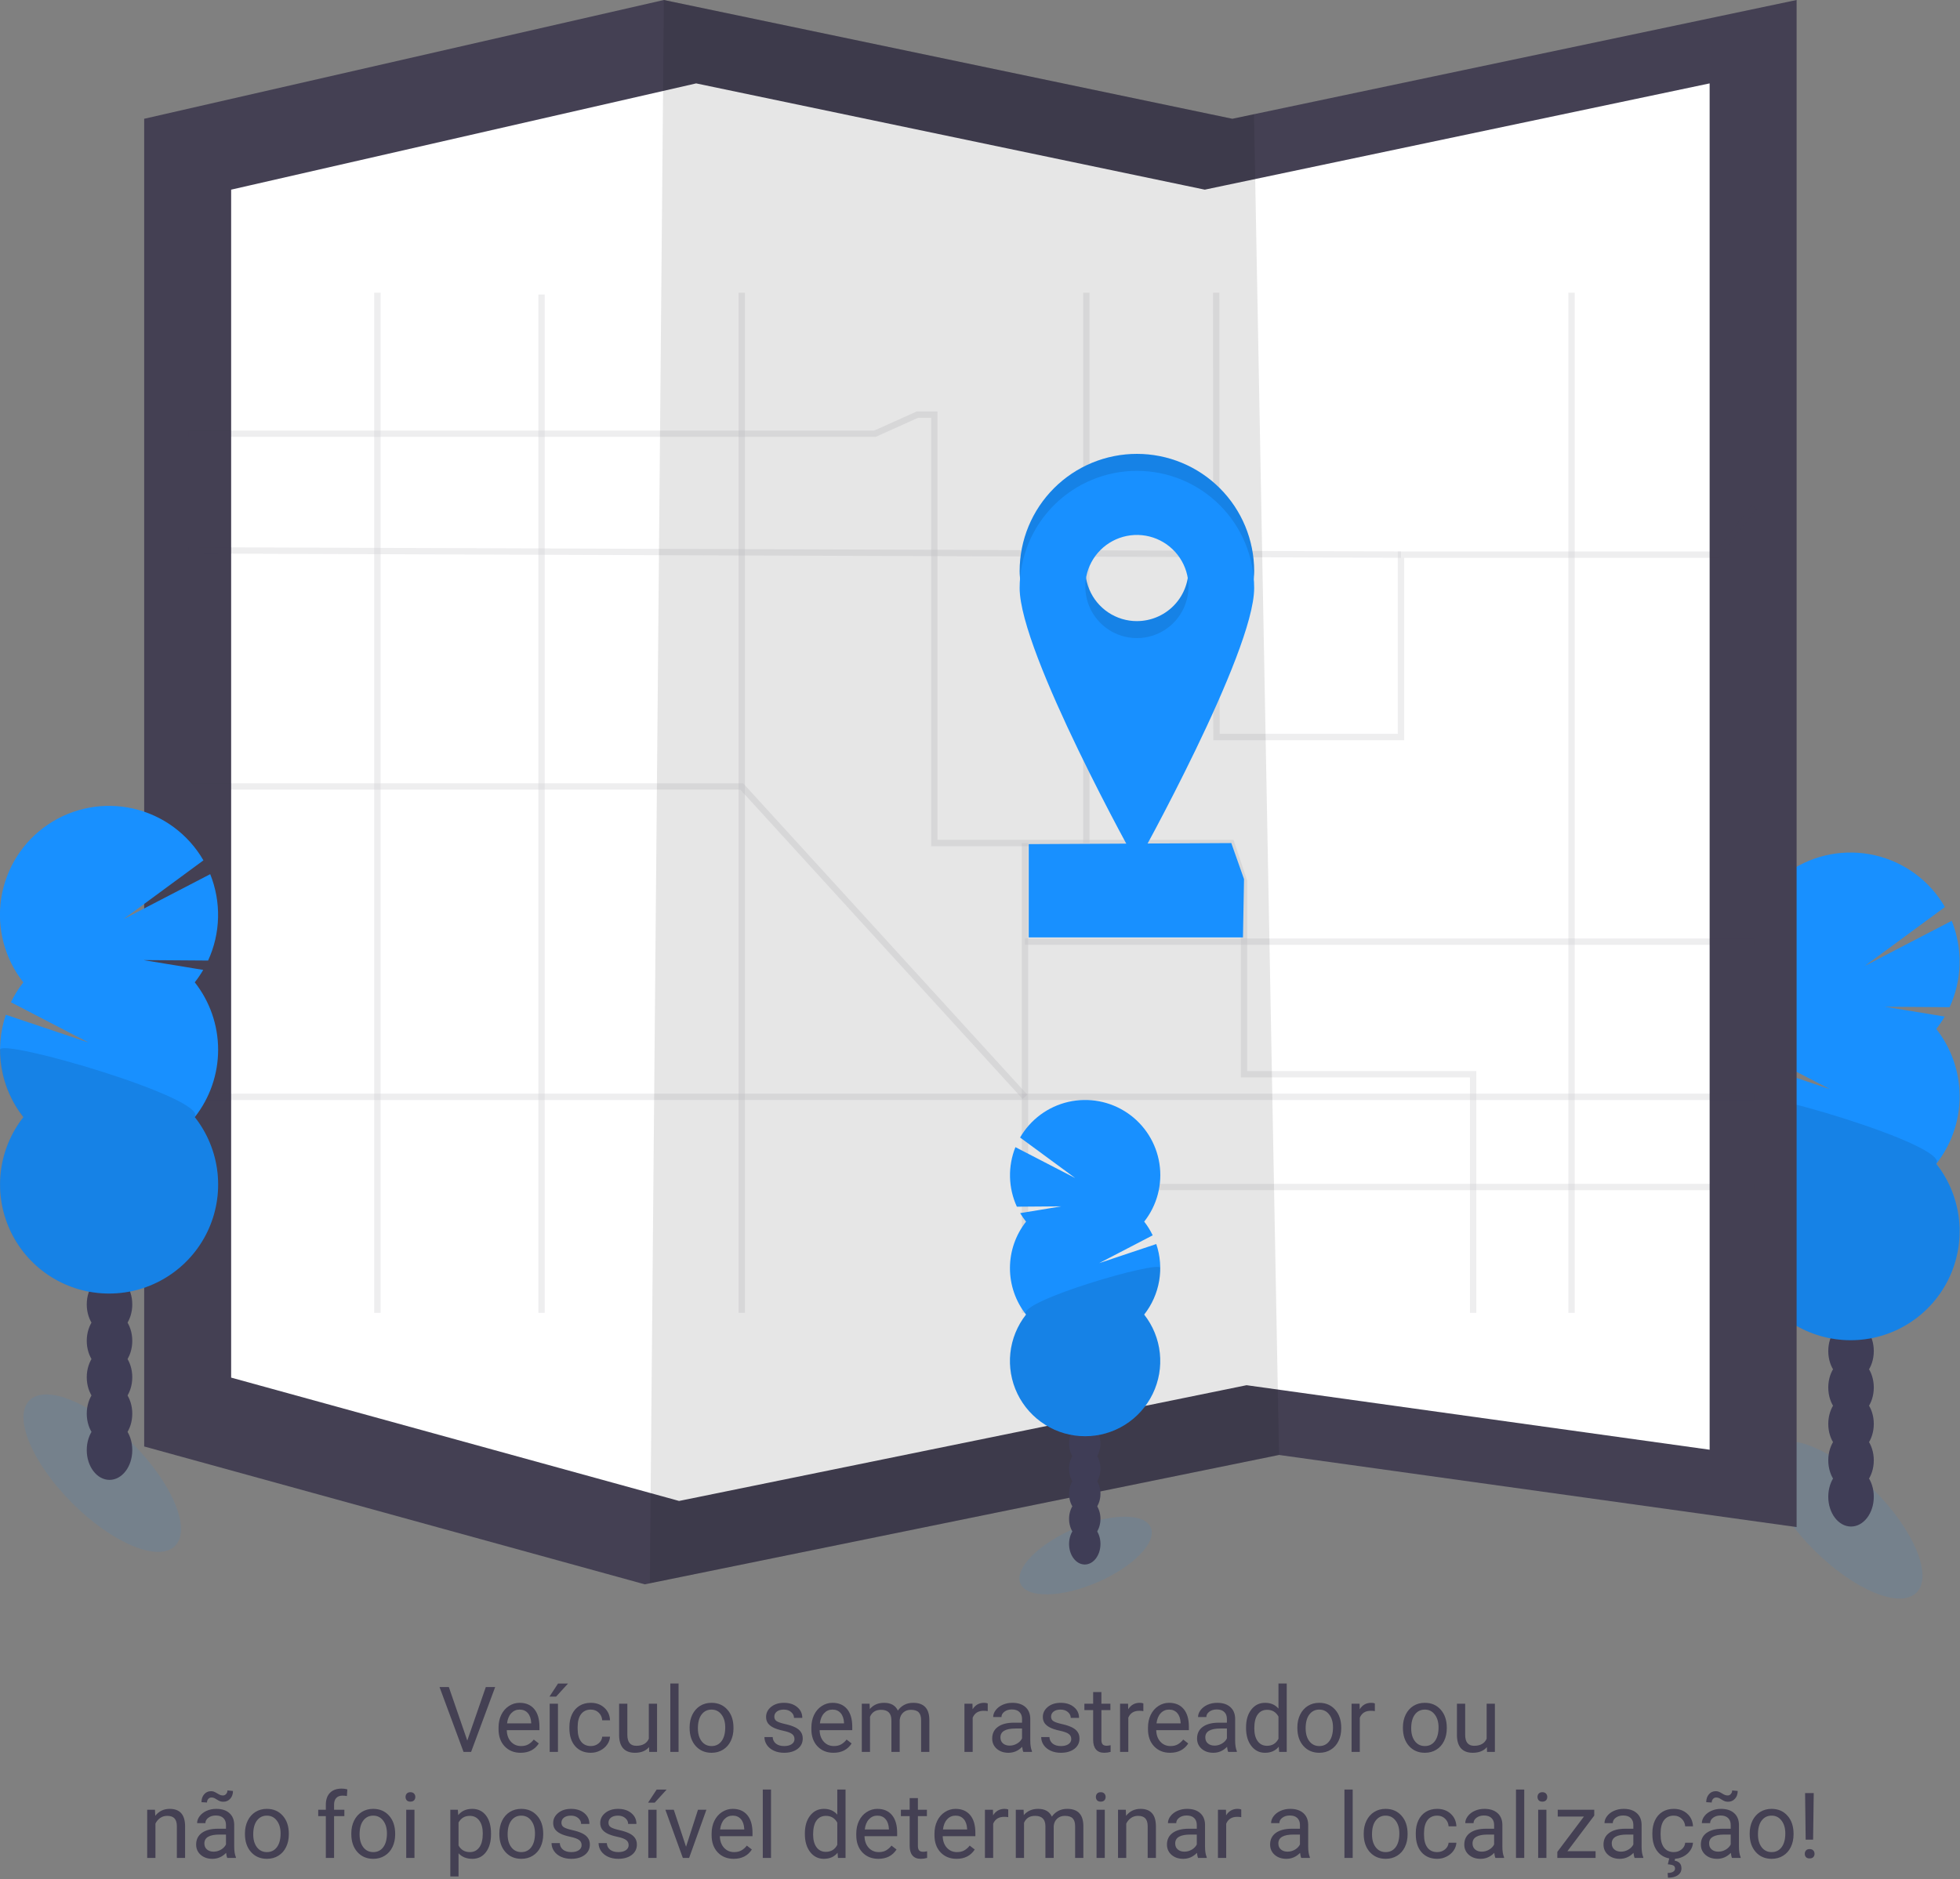 <svg width="924" height="886" viewBox="0 0 924 886" fill="none" xmlns="http://www.w3.org/2000/svg">
<rect x="0" y="0" width="924" height="886" fill="#808080" stroke="none"/>
<g clip-path="url(#clip0)">
<path opacity="0.1" d="M903.511 750.898C911.318 743.091 902.282 721.399 883.33 702.447C864.378 683.495 842.686 674.459 834.879 682.266C827.073 690.073 836.108 711.765 855.06 730.717C874.012 749.669 895.704 758.704 903.511 750.898Z" fill="#1890FF"/>
<path d="M872.63 719.75C878.556 719.75 883.36 713.459 883.36 705.7C883.36 697.94 878.556 691.65 872.63 691.65C866.704 691.65 861.9 697.94 861.9 705.7C861.9 713.459 866.704 719.75 872.63 719.75Z" fill="#3F3D56"/>
<path d="M872.63 702.58C878.556 702.58 883.36 696.29 883.36 688.53C883.36 680.77 878.556 674.48 872.63 674.48C866.704 674.48 861.9 680.77 861.9 688.53C861.9 696.29 866.704 702.58 872.63 702.58Z" fill="#3F3D56"/>
<path d="M872.63 685.41C878.556 685.41 883.36 679.12 883.36 671.36C883.36 663.6 878.556 657.31 872.63 657.31C866.704 657.31 861.9 663.6 861.9 671.36C861.9 679.12 866.704 685.41 872.63 685.41Z" fill="#3F3D56"/>
<path d="M872.63 668.24C878.556 668.24 883.36 661.95 883.36 654.19C883.36 646.431 878.556 640.14 872.63 640.14C866.704 640.14 861.9 646.431 861.9 654.19C861.9 661.95 866.704 668.24 872.63 668.24Z" fill="#3F3D56"/>
<path d="M872.63 651.07C878.556 651.07 883.36 644.78 883.36 637.02C883.36 629.26 878.556 622.97 872.63 622.97C866.704 622.97 861.9 629.26 861.9 637.02C861.9 644.78 866.704 651.07 872.63 651.07Z" fill="#3F3D56"/>
<path d="M872.63 633.9C878.556 633.9 883.36 627.61 883.36 619.85C883.36 612.09 878.556 605.8 872.63 605.8C866.704 605.8 861.9 612.09 861.9 619.85C861.9 627.61 866.704 633.9 872.63 633.9Z" fill="#3F3D56"/>
<path d="M872.63 616.73C878.556 616.73 883.36 610.439 883.36 602.68C883.36 594.92 878.556 588.63 872.63 588.63C866.704 588.63 861.9 594.92 861.9 602.68C861.9 610.439 866.704 616.73 872.63 616.73Z" fill="#3F3D56"/>
<path d="M912.8 485.18C914.268 483.315 915.605 481.351 916.8 479.3L888.6 474.67L919.1 474.89C922.026 468.525 923.623 461.631 923.795 454.628C923.967 447.625 922.71 440.661 920.1 434.16L879.19 455.39L916.9 427.65C913.367 421.535 908.613 416.214 902.934 412.018C897.254 407.822 890.771 404.841 883.889 403.26C877.006 401.68 869.872 401.535 862.931 402.833C855.99 404.132 849.391 406.846 843.545 410.807C837.699 414.768 832.732 419.892 828.954 425.857C825.175 431.822 822.666 438.502 821.583 445.48C820.499 452.458 820.865 459.585 822.658 466.415C824.45 473.245 827.63 479.633 832 485.18C829.714 488.083 827.749 491.224 826.14 494.55L862.74 513.55L823.74 500.45C821.001 508.551 820.325 517.207 821.773 525.635C823.22 534.063 826.745 541.997 832.03 548.72C826.066 556.302 822.357 565.409 821.325 574.999C820.293 584.59 821.981 594.277 826.195 602.954C830.409 611.631 836.98 618.946 845.156 624.065C853.332 629.183 862.784 631.897 872.43 631.897C882.076 631.897 891.527 629.183 899.703 624.065C907.879 618.946 914.45 611.631 918.665 602.954C922.879 594.277 924.567 584.59 923.535 574.999C922.503 565.409 918.793 556.302 912.83 548.72C919.955 539.659 923.829 528.467 923.829 516.94C923.829 505.413 919.955 494.221 912.83 485.16L912.8 485.18Z" fill="#1890FF"/>
<path opacity="0.1" d="M821 516.96C820.981 528.49 824.857 539.689 832 548.74C826.037 556.322 822.327 565.429 821.295 575.019C820.263 584.61 821.951 594.297 826.165 602.974C830.38 611.651 836.95 618.967 845.127 624.085C853.303 629.203 862.754 631.917 872.4 631.917C882.046 631.917 891.497 629.203 899.674 624.085C907.85 618.967 914.421 611.651 918.635 602.974C922.849 594.297 924.537 584.61 923.505 575.019C922.473 565.429 918.764 556.322 912.8 548.74C919.69 540 821 511.19 821 516.96Z" fill="black"/>
<path d="M846.97 0V720L602.97 686L306.36 746.51L303.97 747L67.97 682V56L312.97 0L580.97 56L591.16 53.85L846.97 0Z" fill="#444053"/>
<path d="M805.97 39.32V683.53L587.66 653.11L322.27 707.25L320.13 707.68L108.97 649.53V89.42L328.19 39.32L567.97 89.42L577.09 87.5L805.97 39.32Z" fill="white"/>
<path opacity="0.1" d="M602.97 686L306.36 746.51L312.97 0L580.97 56L591.16 53.85L602.97 686Z" fill="black"/>
<g opacity="0.3">
<path opacity="0.3" d="M573.35 138L573.47 347.5H660.47V261.5H809.47L826.97 239.06" stroke="#444053" stroke-width="3" stroke-miterlimit="10"/>
<path opacity="0.3" d="M88.97 204.5H412.47L432.47 195.5H440.47V397.5H580.47L586.47 415.5V506.5H694.47V619" stroke="#444053" stroke-width="3" stroke-miterlimit="10"/>
<path opacity="0.3" d="M483.2 619V397.5" stroke="#444053" stroke-width="3" stroke-miterlimit="10"/>
<path opacity="0.3" d="M826.97 559.66H483.2" stroke="#444053" stroke-width="3" stroke-miterlimit="10"/>
<path opacity="0.3" d="M740.87 138V619" stroke="#444053" stroke-width="3" stroke-miterlimit="10"/>
<path opacity="0.3" d="M87.97 517.14H826.97" stroke="#444053" stroke-width="3" stroke-miterlimit="10"/>
<path opacity="0.3" d="M177.91 619V138" stroke="#444053" stroke-width="3" stroke-miterlimit="10"/>
<path opacity="0.3" d="M349.69 138V619" stroke="#444053" stroke-width="3" stroke-miterlimit="10"/>
<path opacity="0.3" d="M88.97 259.5L660.47 261.5" stroke="#444053" stroke-width="3" stroke-miterlimit="10"/>
<path opacity="0.3" d="M255.3 138.87V619" stroke="#444053" stroke-width="3" stroke-miterlimit="10"/>
<path opacity="0.3" d="M87.97 370.82H349.69L483.2 517.14" stroke="#444053" stroke-width="3" stroke-miterlimit="10"/>
<path opacity="0.3" d="M512.12 138V397.5" stroke="#444053" stroke-width="3" stroke-miterlimit="10"/>
<path opacity="0.3" d="M483.2 443.98H826.97" stroke="#444053" stroke-width="3" stroke-miterlimit="10"/>
</g>
<path d="M585.97 442H484.97V398L580.47 397.5L586.47 414.5L585.97 442Z" fill="#1890FF"/>
<path d="M535.97 214C521.309 214 507.248 219.824 496.881 230.191C486.514 240.558 480.69 254.619 480.69 269.28C480.69 299.81 535.97 399 535.97 399C535.97 399 591.25 299.85 591.25 269.28C591.25 254.619 585.426 240.558 575.059 230.191C564.692 219.824 550.631 214 535.97 214V214ZM535.97 292.86C531.16 292.86 526.458 291.434 522.458 288.761C518.459 286.089 515.342 282.291 513.501 277.847C511.66 273.403 511.179 268.513 512.117 263.795C513.056 259.078 515.372 254.744 518.773 251.343C522.174 247.942 526.508 245.626 531.225 244.687C535.943 243.749 540.833 244.231 545.277 246.071C549.721 247.912 553.519 251.029 556.191 255.029C558.864 259.028 560.29 263.73 560.29 268.54C560.287 274.988 557.724 281.172 553.163 285.73C548.603 290.289 542.418 292.85 535.97 292.85V292.86Z" fill="#1890FF"/>
<path opacity="0.1" d="M535.97 214C521.309 214 507.248 219.824 496.881 230.191C486.514 240.558 480.69 254.619 480.69 269.28C480.69 299.81 535.97 399 535.97 399C535.97 399 591.25 299.85 591.25 269.28C591.25 254.619 585.426 240.558 575.059 230.191C564.692 219.824 550.631 214 535.97 214V214ZM535.97 292.86C531.16 292.86 526.458 291.434 522.458 288.761C518.459 286.089 515.342 282.291 513.501 277.847C511.66 273.403 511.179 268.513 512.117 263.795C513.056 259.078 515.372 254.744 518.773 251.343C522.174 247.942 526.508 245.626 531.225 244.687C535.943 243.749 540.833 244.231 545.277 246.071C549.721 247.912 553.519 251.029 556.191 255.029C558.864 259.028 560.29 263.73 560.29 268.54C560.287 274.988 557.724 281.172 553.163 285.73C548.603 290.289 542.418 292.85 535.97 292.85V292.86Z" fill="black"/>
<path d="M535.97 222C521.309 222 507.248 227.824 496.881 238.191C486.514 248.558 480.69 262.619 480.69 277.28C480.69 307.81 535.97 407 535.97 407C535.97 407 591.25 307.85 591.25 277.28C591.25 262.619 585.426 248.558 575.059 238.191C564.692 227.824 550.631 222 535.97 222V222ZM535.97 300.86C531.16 300.86 526.458 299.434 522.458 296.761C518.459 294.089 515.342 290.291 513.501 285.847C511.66 281.403 511.179 276.513 512.117 271.795C513.056 267.078 515.372 262.744 518.773 259.343C522.174 255.942 526.508 253.626 531.225 252.687C535.943 251.749 540.833 252.231 545.277 254.071C549.721 255.912 553.519 259.029 556.191 263.029C558.864 267.028 560.29 271.73 560.29 276.54C560.287 282.988 557.724 289.172 553.163 293.73C548.603 298.289 542.418 300.85 535.97 300.85V300.86Z" fill="#1890FF"/>
<path opacity="0.1" d="M517.233 746.075C534.2 738.768 545.515 727.178 542.505 720.188C539.494 713.198 523.299 713.455 506.332 720.763C489.365 728.07 478.05 739.66 481.06 746.65C484.071 753.64 500.266 753.382 517.233 746.075Z" fill="#1890FF"/>
<path d="M511.39 737.65C515.477 737.65 518.79 733.316 518.79 727.97C518.79 722.624 515.477 718.29 511.39 718.29C507.303 718.29 503.99 722.624 503.99 727.97C503.99 733.316 507.303 737.65 511.39 737.65Z" fill="#3F3D56"/>
<path d="M511.39 725.81C515.477 725.81 518.79 721.476 518.79 716.13C518.79 710.784 515.477 706.45 511.39 706.45C507.303 706.45 503.99 710.784 503.99 716.13C503.99 721.476 507.303 725.81 511.39 725.81Z" fill="#3F3D56"/>
<path d="M511.39 713.98C515.477 713.98 518.79 709.646 518.79 704.3C518.79 698.954 515.477 694.62 511.39 694.62C507.303 694.62 503.99 698.954 503.99 704.3C503.99 709.646 507.303 713.98 511.39 713.98Z" fill="#3F3D56"/>
<path d="M511.39 702.15C515.477 702.15 518.79 697.816 518.79 692.47C518.79 687.124 515.477 682.79 511.39 682.79C507.303 682.79 503.99 687.124 503.99 692.47C503.99 697.816 507.303 702.15 511.39 702.15Z" fill="#3F3D56"/>
<path d="M511.39 690.31C515.477 690.31 518.79 685.976 518.79 680.63C518.79 675.284 515.477 670.95 511.39 670.95C507.303 670.95 503.99 675.284 503.99 680.63C503.99 685.976 507.303 690.31 511.39 690.31Z" fill="#3F3D56"/>
<path d="M511.39 678.48C515.477 678.48 518.79 674.146 518.79 668.8C518.79 663.454 515.477 659.12 511.39 659.12C507.303 659.12 503.99 663.454 503.99 668.8C503.99 674.146 507.303 678.48 511.39 678.48Z" fill="#3F3D56"/>
<path d="M511.39 666.65C515.477 666.65 518.79 662.316 518.79 656.97C518.79 651.624 515.477 647.29 511.39 647.29C507.303 647.29 503.99 651.624 503.99 656.97C503.99 662.316 507.303 666.65 511.39 666.65Z" fill="#3F3D56"/>
<path d="M483.7 575.98C482.691 574.71 481.769 573.374 480.94 571.98L500.38 568.78L479.38 568.94C477.366 564.553 476.267 559.801 476.15 554.975C476.033 550.149 476.901 545.35 478.7 540.87L506.9 555.45L480.9 536.33C483.335 532.117 486.612 528.451 490.526 525.561C494.44 522.67 498.908 520.617 503.65 519.528C508.393 518.44 513.309 518.34 518.092 519.235C522.874 520.131 527.422 522.001 531.45 524.731C535.478 527.461 538.9 530.991 541.504 535.101C544.108 539.212 545.837 543.815 546.584 548.623C547.331 553.431 547.079 558.342 545.845 563.048C544.611 567.755 542.42 572.157 539.41 575.98C540.97 577.984 542.311 580.15 543.41 582.44L518.2 595.55L545.1 586.55C546.989 592.133 547.456 598.099 546.459 603.908C545.462 609.717 543.032 615.186 539.39 619.82C543.501 625.046 546.059 631.323 546.771 637.934C547.483 644.546 546.32 651.224 543.415 657.205C540.511 663.186 535.981 668.23 530.345 671.758C524.709 675.286 518.194 677.158 511.545 677.158C504.895 677.158 498.38 675.286 492.744 671.758C487.108 668.23 482.579 663.186 479.674 657.205C476.769 651.224 475.607 644.546 476.318 637.934C477.03 631.323 479.588 625.046 483.7 619.82C478.789 613.574 476.119 605.86 476.119 597.915C476.119 589.97 478.789 582.256 483.7 576.01V575.98Z" fill="#1890FF"/>
<path opacity="0.1" d="M546.97 597.85C546.983 605.799 544.312 613.519 539.39 619.76C543.501 624.986 546.059 631.263 546.771 637.875C547.483 644.486 546.32 651.164 543.415 657.145C540.511 663.126 535.981 668.17 530.345 671.698C524.709 675.226 518.194 677.098 511.545 677.098C504.895 677.098 498.38 675.226 492.744 671.698C487.108 668.17 482.579 663.126 479.674 657.145C476.769 651.164 475.607 644.486 476.318 637.875C477.03 631.263 479.588 624.986 483.7 619.76C478.95 613.76 546.97 593.91 546.97 597.85Z" fill="black"/>
<path opacity="0.1" d="M82.51 728.896C90.317 721.09 81.281 699.397 62.329 680.445C43.377 661.493 21.685 652.458 13.878 660.264C6.072 668.071 15.107 689.763 34.059 708.715C53.011 727.667 74.703 736.703 82.51 728.896Z" fill="#1890FF"/>
<path d="M51.63 697.75C57.556 697.75 62.36 691.459 62.36 683.7C62.36 675.94 57.556 669.65 51.63 669.65C45.704 669.65 40.9 675.94 40.9 683.7C40.9 691.459 45.704 697.75 51.63 697.75Z" fill="#3F3D56"/>
<path d="M51.63 680.58C57.556 680.58 62.36 674.29 62.36 666.53C62.36 658.77 57.556 652.48 51.63 652.48C45.704 652.48 40.9 658.77 40.9 666.53C40.9 674.29 45.704 680.58 51.63 680.58Z" fill="#3F3D56"/>
<path d="M51.63 663.41C57.556 663.41 62.36 657.12 62.36 649.36C62.36 641.6 57.556 635.31 51.63 635.31C45.704 635.31 40.9 641.6 40.9 649.36C40.9 657.12 45.704 663.41 51.63 663.41Z" fill="#3F3D56"/>
<path d="M51.63 646.24C57.556 646.24 62.36 639.95 62.36 632.19C62.36 624.431 57.556 618.14 51.63 618.14C45.704 618.14 40.9 624.431 40.9 632.19C40.9 639.95 45.704 646.24 51.63 646.24Z" fill="#3F3D56"/>
<path d="M51.63 629.07C57.556 629.07 62.36 622.78 62.36 615.02C62.36 607.26 57.556 600.97 51.63 600.97C45.704 600.97 40.9 607.26 40.9 615.02C40.9 622.78 45.704 629.07 51.63 629.07Z" fill="#3F3D56"/>
<path d="M51.63 611.9C57.556 611.9 62.36 605.61 62.36 597.85C62.36 590.09 57.556 583.8 51.63 583.8C45.704 583.8 40.9 590.09 40.9 597.85C40.9 605.61 45.704 611.9 51.63 611.9Z" fill="#3F3D56"/>
<path d="M51.63 594.73C57.556 594.73 62.36 588.439 62.36 580.68C62.36 572.92 57.556 566.63 51.63 566.63C45.704 566.63 40.9 572.92 40.9 580.68C40.9 588.439 45.704 594.73 51.63 594.73Z" fill="#3F3D56"/>
<path d="M91.8 463.18C93.268 461.315 94.605 459.351 95.8 457.3L67.6 452.67L98.1 452.89C101.026 446.525 102.623 439.631 102.795 432.628C102.967 425.625 101.71 418.661 99.1 412.16L58.19 433.39L95.9 405.65C92.368 399.535 87.613 394.214 81.934 390.018C76.254 385.822 69.771 382.841 62.889 381.26C56.006 379.68 48.872 379.535 41.931 380.833C34.99 382.132 28.391 384.846 22.545 388.807C16.699 392.768 11.732 397.892 7.954 403.857C4.175 409.822 1.666 416.502 0.583 423.48C-0.501 430.458 -0.135 437.585 1.658 444.415C3.45 451.245 6.63 457.633 11 463.18C8.714 466.083 6.749 469.224 5.14 472.55L41.74 491.55L2.74 478.45C0.001 486.551 -0.675 495.207 0.773 503.635C2.22 512.063 5.745 519.997 11.03 526.72C5.066 534.302 1.357 543.409 0.325 552.999C-0.707 562.59 0.981 572.277 5.195 580.954C9.409 589.631 15.98 596.946 24.156 602.065C32.332 607.183 41.784 609.897 51.43 609.897C61.076 609.897 70.527 607.183 78.703 602.065C86.879 596.946 93.45 589.631 97.665 580.954C101.879 572.277 103.567 562.59 102.535 552.999C101.503 543.409 97.793 534.302 91.83 526.72C98.955 517.659 102.829 506.467 102.829 494.94C102.829 483.413 98.955 472.221 91.83 463.16L91.8 463.18Z" fill="#1890FF"/>
<path opacity="0.1" d="M7.19105e-05 494.96C-0.019 506.49 3.857 517.689 11 526.74C5.037 534.322 1.327 543.429 0.295 553.019C-0.737 562.61 0.951 572.297 5.165 580.974C9.38 589.651 15.95 596.967 24.127 602.085C32.303 607.203 41.754 609.917 51.4 609.917C61.046 609.917 70.498 607.203 78.674 602.085C86.85 596.967 93.421 589.651 97.635 580.974C101.849 572.297 103.537 562.61 102.505 553.019C101.473 543.429 97.764 534.322 91.8 526.74C98.69 518 7.19105e-05 489.19 7.19105e-05 494.96Z" fill="black"/>
</g>
<path d="M220.289 820.646L229.023 795.43H233.433L222.095 826H218.525L207.208 795.43H211.597L220.289 820.646ZM245.442 826.42C242.363 826.42 239.857 825.412 237.926 823.396C235.994 821.367 235.028 818.658 235.028 815.271V814.557C235.028 812.304 235.455 810.295 236.309 808.531C237.177 806.754 238.381 805.368 239.92 804.374C241.474 803.366 243.154 802.862 244.959 802.862C247.913 802.862 250.208 803.835 251.846 805.781C253.484 807.726 254.303 810.512 254.303 814.137V815.754H238.913C238.969 817.993 239.619 819.806 240.865 821.192C242.125 822.564 243.721 823.25 245.652 823.25C247.024 823.25 248.186 822.97 249.138 822.41C250.09 821.85 250.922 821.108 251.636 820.184L254.009 822.032C252.105 824.957 249.25 826.42 245.442 826.42ZM244.959 806.054C243.392 806.054 242.076 806.628 241.012 807.775C239.948 808.909 239.291 810.505 239.039 812.562H250.418V812.269C250.306 810.295 249.775 808.769 248.823 807.691C247.871 806.6 246.583 806.054 244.959 806.054ZM263.037 826H259.132V803.282H263.037V826ZM263.079 793.771H267.782L262.155 799.944H259.027L263.079 793.771ZM278.553 823.25C279.939 823.25 281.15 822.83 282.186 821.99C283.221 821.15 283.795 820.1 283.907 818.84H287.582C287.512 820.142 287.064 821.381 286.238 822.557C285.412 823.732 284.306 824.67 282.92 825.37C281.549 826.07 280.093 826.42 278.553 826.42C275.46 826.42 272.996 825.391 271.163 823.333C269.343 821.262 268.433 818.434 268.433 814.851V814.2C268.433 811.989 268.839 810.022 269.651 808.3C270.463 806.579 271.625 805.242 273.136 804.29C274.662 803.338 276.461 802.862 278.532 802.862C281.08 802.862 283.193 803.625 284.873 805.151C286.567 806.677 287.47 808.657 287.582 811.093H283.907C283.795 809.623 283.235 808.419 282.228 807.481C281.234 806.53 280.002 806.054 278.532 806.054C276.559 806.054 275.026 806.768 273.934 808.195C272.856 809.609 272.317 811.66 272.317 814.347V815.082C272.317 817.7 272.856 819.715 273.934 821.129C275.012 822.543 276.552 823.25 278.553 823.25ZM305.974 823.753C304.462 825.531 302.244 826.42 299.318 826.42C296.897 826.42 295.049 825.72 293.775 824.32C292.516 822.907 291.879 820.821 291.865 818.063V803.282H295.749V817.958C295.749 821.402 297.149 823.124 299.948 823.124C302.916 823.124 304.889 822.018 305.869 819.806V803.282H309.753V826H306.058L305.974 823.753ZM319.895 826H316.01V793.75H319.895V826ZM325.102 814.431C325.102 812.206 325.535 810.204 326.403 808.426C327.285 806.649 328.503 805.277 330.057 804.311C331.624 803.345 333.409 802.862 335.411 802.862C338.504 802.862 341.003 803.933 342.906 806.075C344.824 808.216 345.783 811.065 345.783 814.62V814.893C345.783 817.105 345.356 819.092 344.502 820.856C343.662 822.606 342.451 823.97 340.87 824.95C339.302 825.93 337.496 826.42 335.453 826.42C332.373 826.42 329.875 825.349 327.957 823.208C326.053 821.066 325.102 818.231 325.102 814.704V814.431ZM329.007 814.893C329.007 817.413 329.588 819.435 330.75 820.961C331.925 822.487 333.493 823.25 335.453 823.25C337.426 823.25 338.994 822.48 340.156 820.94C341.318 819.386 341.898 817.217 341.898 814.431C341.898 811.94 341.304 809.924 340.114 808.384C338.938 806.831 337.37 806.054 335.411 806.054C333.493 806.054 331.946 806.817 330.771 808.342C329.595 809.868 329.007 812.052 329.007 814.893ZM374.547 819.974C374.547 818.924 374.148 818.112 373.351 817.539C372.567 816.951 371.188 816.447 369.214 816.027C367.255 815.607 365.694 815.103 364.532 814.515C363.384 813.927 362.531 813.227 361.971 812.416C361.425 811.604 361.152 810.638 361.152 809.518C361.152 807.656 361.936 806.082 363.503 804.794C365.085 803.506 367.101 802.862 369.55 802.862C372.126 802.862 374.211 803.527 375.807 804.857C377.417 806.187 378.222 807.887 378.222 809.959H374.316C374.316 808.895 373.861 807.978 372.952 807.208C372.056 806.439 370.922 806.054 369.55 806.054C368.137 806.054 367.031 806.362 366.233 806.978C365.435 807.593 365.036 808.398 365.036 809.392C365.036 810.33 365.407 811.037 366.149 811.513C366.891 811.989 368.228 812.444 370.159 812.877C372.105 813.311 373.68 813.829 374.883 814.431C376.087 815.033 376.976 815.761 377.55 816.615C378.138 817.455 378.432 818.483 378.432 819.701C378.432 821.731 377.62 823.361 375.996 824.593C374.372 825.811 372.266 826.42 369.676 826.42C367.857 826.42 366.247 826.098 364.847 825.454C363.447 824.81 362.349 823.914 361.551 822.767C360.767 821.605 360.375 820.352 360.375 819.008H364.259C364.329 820.31 364.847 821.346 365.813 822.116C366.793 822.872 368.081 823.25 369.676 823.25C371.146 823.25 372.322 822.956 373.204 822.368C374.099 821.766 374.547 820.968 374.547 819.974ZM392.919 826.42C389.84 826.42 387.334 825.412 385.402 823.396C383.471 821.367 382.505 818.658 382.505 815.271V814.557C382.505 812.304 382.932 810.295 383.786 808.531C384.653 806.754 385.857 805.368 387.397 804.374C388.951 803.366 390.63 802.862 392.436 802.862C395.389 802.862 397.685 803.835 399.323 805.781C400.96 807.726 401.779 810.512 401.779 814.137V815.754H386.389C386.445 817.993 387.096 819.806 388.342 821.192C389.602 822.564 391.197 823.25 393.129 823.25C394.501 823.25 395.662 822.97 396.614 822.41C397.566 821.85 398.399 821.108 399.113 820.184L401.485 822.032C399.582 824.957 396.726 826.42 392.919 826.42ZM392.436 806.054C390.868 806.054 389.553 806.628 388.489 807.775C387.425 808.909 386.767 810.505 386.515 812.562H397.895V812.269C397.783 810.295 397.251 808.769 396.299 807.691C395.347 806.6 394.06 806.054 392.436 806.054ZM409.947 803.282L410.052 805.802C411.717 803.842 413.964 802.862 416.792 802.862C419.969 802.862 422.132 804.08 423.279 806.516C424.035 805.424 425.015 804.542 426.219 803.87C427.437 803.198 428.871 802.862 430.523 802.862C435.506 802.862 438.04 805.501 438.124 810.778V826H434.239V811.009C434.239 809.385 433.868 808.174 433.126 807.376C432.385 806.565 431.139 806.159 429.389 806.159C427.947 806.159 426.751 806.593 425.799 807.46C424.847 808.314 424.294 809.469 424.14 810.925V826H420.235V811.114C420.235 807.81 418.618 806.159 415.385 806.159C412.837 806.159 411.095 807.243 410.157 809.413V826H406.272V803.282H409.947ZM465.649 806.768C465.062 806.67 464.425 806.621 463.739 806.621C461.191 806.621 459.463 807.705 458.553 809.875V826H454.668V803.282H458.448L458.511 805.907C459.785 803.877 461.59 802.862 463.928 802.862C464.684 802.862 465.257 802.96 465.649 803.156V806.768ZM482.425 826C482.201 825.552 482.019 824.754 481.879 823.606C480.074 825.482 477.918 826.42 475.413 826.42C473.173 826.42 471.332 825.79 469.891 824.53C468.463 823.257 467.749 821.647 467.749 819.701C467.749 817.336 468.645 815.502 470.437 814.2C472.242 812.884 474.776 812.227 478.037 812.227H481.816V810.442C481.816 809.084 481.41 808.006 480.599 807.208C479.787 806.397 478.59 805.991 477.008 805.991C475.623 805.991 474.461 806.341 473.523 807.041C472.585 807.74 472.116 808.587 472.116 809.581H468.211C468.211 808.447 468.61 807.355 469.408 806.306C470.22 805.242 471.311 804.402 472.683 803.786C474.069 803.17 475.588 802.862 477.239 802.862C479.857 802.862 481.907 803.52 483.391 804.836C484.875 806.138 485.645 807.936 485.701 810.232V820.688C485.701 822.774 485.967 824.432 486.499 825.664V826H482.425ZM475.979 823.04C477.197 823.04 478.352 822.725 479.444 822.095C480.536 821.465 481.326 820.646 481.816 819.638V814.977H478.772C474.013 814.977 471.633 816.37 471.633 819.155C471.633 820.373 472.039 821.325 472.851 822.011C473.663 822.697 474.706 823.04 475.979 823.04ZM505.017 819.974C505.017 818.924 504.618 818.112 503.82 817.539C503.036 816.951 501.658 816.447 499.684 816.027C497.724 815.607 496.164 815.103 495.002 814.515C493.854 813.927 493 813.227 492.44 812.416C491.895 811.604 491.622 810.638 491.622 809.518C491.622 807.656 492.405 806.082 493.973 804.794C495.555 803.506 497.57 802.862 500.02 802.862C502.596 802.862 504.681 803.527 506.277 804.857C507.887 806.187 508.691 807.887 508.691 809.959H504.786C504.786 808.895 504.331 807.978 503.421 807.208C502.526 806.439 501.392 806.054 500.02 806.054C498.606 806.054 497.5 806.362 496.703 806.978C495.905 807.593 495.506 808.398 495.506 809.392C495.506 810.33 495.877 811.037 496.619 811.513C497.361 811.989 498.697 812.444 500.629 812.877C502.575 813.311 504.149 813.829 505.353 814.431C506.557 815.033 507.446 815.761 508.02 816.615C508.607 817.455 508.901 818.483 508.901 819.701C508.901 821.731 508.09 823.361 506.466 824.593C504.842 825.811 502.736 826.42 500.146 826.42C498.326 826.42 496.717 826.098 495.317 825.454C493.917 824.81 492.818 823.914 492.021 822.767C491.237 821.605 490.845 820.352 490.845 819.008H494.729C494.799 820.31 495.317 821.346 496.283 822.116C497.263 822.872 498.55 823.25 500.146 823.25C501.616 823.25 502.792 822.956 503.673 822.368C504.569 821.766 505.017 820.968 505.017 819.974ZM519.231 797.781V803.282H523.473V806.285H519.231V820.373C519.231 821.283 519.42 821.969 519.798 822.431C520.176 822.879 520.82 823.103 521.73 823.103C522.178 823.103 522.794 823.019 523.578 822.851V826C522.556 826.28 521.562 826.42 520.596 826.42C518.861 826.42 517.552 825.895 516.67 824.845C515.788 823.795 515.347 822.305 515.347 820.373V806.285H511.211V803.282H515.347V797.781H519.231ZM539.01 806.768C538.422 806.67 537.785 806.621 537.099 806.621C534.552 806.621 532.823 807.705 531.913 809.875V826H528.029V803.282H531.808L531.871 805.907C533.145 803.877 534.951 802.862 537.288 802.862C538.044 802.862 538.618 802.96 539.01 803.156V806.768ZM551.607 826.42C548.528 826.42 546.022 825.412 544.091 823.396C542.159 821.367 541.193 818.658 541.193 815.271V814.557C541.193 812.304 541.62 810.295 542.474 808.531C543.342 806.754 544.546 805.368 546.085 804.374C547.639 803.366 549.319 802.862 551.125 802.862C554.078 802.862 556.374 803.835 558.011 805.781C559.649 807.726 560.468 810.512 560.468 814.137V815.754H545.078C545.134 817.993 545.785 819.806 547.03 821.192C548.29 822.564 549.886 823.25 551.817 823.25C553.189 823.25 554.351 822.97 555.303 822.41C556.255 821.85 557.087 821.108 557.801 820.184L560.174 822.032C558.27 824.957 555.415 826.42 551.607 826.42ZM551.125 806.054C549.557 806.054 548.241 806.628 547.177 807.775C546.113 808.909 545.456 810.505 545.204 812.562H556.583V812.269C556.472 810.295 555.94 808.769 554.988 807.691C554.036 806.6 552.748 806.054 551.125 806.054ZM579.007 826C578.783 825.552 578.601 824.754 578.461 823.606C576.656 825.482 574.5 826.42 571.995 826.42C569.755 826.42 567.914 825.79 566.473 824.53C565.045 823.257 564.331 821.647 564.331 819.701C564.331 817.336 565.227 815.502 567.019 814.2C568.824 812.884 571.358 812.227 574.619 812.227H578.398V810.442C578.398 809.084 577.993 808.006 577.181 807.208C576.369 806.397 575.172 805.991 573.59 805.991C572.205 805.991 571.043 806.341 570.105 807.041C569.167 807.74 568.698 808.587 568.698 809.581H564.793C564.793 808.447 565.192 807.355 565.99 806.306C566.802 805.242 567.893 804.402 569.265 803.786C570.651 803.17 572.17 802.862 573.821 802.862C576.439 802.862 578.489 803.52 579.973 804.836C581.457 806.138 582.227 807.936 582.283 810.232V820.688C582.283 822.774 582.549 824.432 583.081 825.664V826H579.007ZM572.562 823.04C573.779 823.04 574.934 822.725 576.026 822.095C577.118 821.465 577.909 820.646 578.398 819.638V814.977H575.354C570.595 814.977 568.215 816.37 568.215 819.155C568.215 820.373 568.621 821.325 569.433 822.011C570.245 822.697 571.288 823.04 572.562 823.04ZM587.427 814.452C587.427 810.967 588.253 808.167 589.904 806.054C591.556 803.926 593.719 802.862 596.392 802.862C599.052 802.862 601.158 803.772 602.712 805.592V793.75H606.596V826H603.027L602.838 823.564C601.284 825.468 599.122 826.42 596.35 826.42C593.719 826.42 591.57 825.342 589.904 823.187C588.253 821.031 587.427 818.217 587.427 814.746V814.452ZM591.311 814.893C591.311 817.469 591.843 819.484 592.907 820.94C593.971 822.396 595.44 823.124 597.316 823.124C599.779 823.124 601.578 822.018 602.712 819.806V809.371C601.55 807.229 599.765 806.159 597.358 806.159C595.454 806.159 593.971 806.894 592.907 808.363C591.843 809.833 591.311 812.01 591.311 814.893ZM611.614 814.431C611.614 812.206 612.048 810.204 612.916 808.426C613.798 806.649 615.016 805.277 616.569 804.311C618.137 803.345 619.922 802.862 621.923 802.862C625.017 802.862 627.515 803.933 629.419 806.075C631.337 808.216 632.295 811.065 632.295 814.62V814.893C632.295 817.105 631.868 819.092 631.015 820.856C630.175 822.606 628.964 823.97 627.382 824.95C625.815 825.93 624.009 826.42 621.965 826.42C618.886 826.42 616.387 825.349 614.47 823.208C612.566 821.066 611.614 818.231 611.614 814.704V814.431ZM615.52 814.893C615.52 817.413 616.1 819.435 617.262 820.961C618.438 822.487 620.006 823.25 621.965 823.25C623.939 823.25 625.507 822.48 626.668 820.94C627.83 819.386 628.411 817.217 628.411 814.431C628.411 811.94 627.816 809.924 626.626 808.384C625.451 806.831 623.883 806.054 621.923 806.054C620.006 806.054 618.459 806.817 617.283 808.342C616.107 809.868 615.52 812.052 615.52 814.893ZM648.147 806.768C647.56 806.67 646.923 806.621 646.237 806.621C643.689 806.621 641.961 807.705 641.051 809.875V826H637.167V803.282H640.946L641.009 805.907C642.283 803.877 644.088 802.862 646.426 802.862C647.182 802.862 647.756 802.96 648.147 803.156V806.768ZM661.375 814.431C661.375 812.206 661.809 810.204 662.677 808.426C663.559 806.649 664.776 805.277 666.33 804.311C667.898 803.345 669.682 802.862 671.684 802.862C674.778 802.862 677.276 803.933 679.18 806.075C681.097 808.216 682.056 811.065 682.056 814.62V814.893C682.056 817.105 681.629 819.092 680.775 820.856C679.936 822.606 678.725 823.97 677.143 824.95C675.575 825.93 673.77 826.42 671.726 826.42C668.647 826.42 666.148 825.349 664.23 823.208C662.327 821.066 661.375 818.231 661.375 814.704V814.431ZM665.28 814.893C665.28 817.413 665.861 819.435 667.023 820.961C668.199 822.487 669.766 823.25 671.726 823.25C673.7 823.25 675.267 822.48 676.429 820.94C677.591 819.386 678.172 817.217 678.172 814.431C678.172 811.94 677.577 809.924 676.387 808.384C675.211 806.831 673.644 806.054 671.684 806.054C669.766 806.054 668.22 806.817 667.044 808.342C665.868 809.868 665.28 812.052 665.28 814.893ZM700.953 823.753C699.441 825.531 697.222 826.42 694.297 826.42C691.875 826.42 690.028 825.72 688.754 824.32C687.494 822.907 686.857 820.821 686.843 818.063V803.282H690.728V817.958C690.728 821.402 692.127 823.124 694.927 823.124C697.894 823.124 699.868 822.018 700.848 819.806V803.282H704.732V826H701.037L700.953 823.753ZM73.064 853.282L73.19 856.138C74.926 853.954 77.194 852.862 79.993 852.862C84.794 852.862 87.216 855.571 87.258 860.988V876H83.374V860.967C83.359 859.329 82.982 858.118 82.24 857.334C81.512 856.551 80.371 856.159 78.817 856.159C77.558 856.159 76.452 856.495 75.5 857.167C74.548 857.838 73.806 858.72 73.274 859.812V876H69.39V853.282H73.064ZM107.141 876C106.917 875.552 106.735 874.754 106.595 873.606C104.79 875.482 102.634 876.42 100.128 876.42C97.889 876.42 96.048 875.79 94.606 874.53C93.179 873.257 92.465 871.647 92.465 869.701C92.465 867.336 93.361 865.502 95.152 864.2C96.958 862.884 99.492 862.227 102.753 862.227H106.532V860.442C106.532 859.084 106.126 858.006 105.314 857.208C104.503 856.397 103.306 855.991 101.724 855.991C100.338 855.991 99.177 856.341 98.239 857.041C97.301 857.74 96.832 858.587 96.832 859.581H92.927C92.927 858.447 93.326 857.355 94.124 856.306C94.935 855.242 96.027 854.402 97.399 853.786C98.785 853.17 100.303 852.862 101.955 852.862C104.573 852.862 106.623 853.52 108.107 854.836C109.591 856.138 110.361 857.936 110.417 860.232V870.688C110.417 872.774 110.682 874.432 111.214 875.664V876H107.141ZM100.695 873.04C101.913 873.04 103.068 872.725 104.16 872.095C105.251 871.465 106.042 870.646 106.532 869.638V864.977H103.488C98.729 864.977 96.349 866.37 96.349 869.155C96.349 870.373 96.755 871.325 97.567 872.011C98.379 872.697 99.421 873.04 100.695 873.04ZM109.829 844.422C109.829 845.934 109.395 847.158 108.527 848.096C107.673 849.034 106.602 849.503 105.314 849.503C104.741 849.503 104.244 849.433 103.824 849.293C103.404 849.153 102.851 848.866 102.165 848.432C101.493 847.998 101.003 847.739 100.695 847.655C100.401 847.557 100.058 847.508 99.666 847.508C99.093 847.508 98.603 847.732 98.197 848.18C97.791 848.614 97.588 849.174 97.588 849.86L94.984 849.713C94.984 848.215 95.404 846.976 96.244 845.997C97.098 845.017 98.176 844.527 99.478 844.527C99.967 844.527 100.408 844.597 100.8 844.737C101.192 844.877 101.724 845.15 102.396 845.556C103.068 845.962 103.579 846.228 103.929 846.354C104.293 846.479 104.692 846.542 105.125 846.542C105.727 846.542 106.224 846.305 106.616 845.829C107.022 845.353 107.225 844.8 107.225 844.17L109.829 844.422ZM115.477 864.431C115.477 862.206 115.91 860.204 116.778 858.426C117.66 856.649 118.878 855.277 120.432 854.311C121.999 853.345 123.784 852.862 125.786 852.862C128.879 852.862 131.378 853.933 133.281 856.075C135.199 858.216 136.158 861.065 136.158 864.62V864.893C136.158 867.105 135.731 869.092 134.877 870.856C134.037 872.606 132.826 873.97 131.245 874.95C129.677 875.93 127.871 876.42 125.828 876.42C122.748 876.42 120.25 875.349 118.332 873.208C116.428 871.066 115.477 868.231 115.477 864.704V864.431ZM119.382 864.893C119.382 867.413 119.963 869.435 121.125 870.961C122.3 872.487 123.868 873.25 125.828 873.25C127.801 873.25 129.369 872.48 130.531 870.94C131.693 869.386 132.273 867.217 132.273 864.431C132.273 861.94 131.679 859.924 130.489 858.384C129.313 856.831 127.745 856.054 125.786 856.054C123.868 856.054 122.321 856.817 121.146 858.342C119.97 859.868 119.382 862.052 119.382 864.893ZM153.605 876V856.285H150.015V853.282H153.605V850.952C153.605 848.516 154.256 846.633 155.558 845.304C156.86 843.974 158.701 843.309 161.08 843.309C161.976 843.309 162.865 843.428 163.747 843.666L163.537 846.815C162.879 846.689 162.179 846.626 161.437 846.626C160.177 846.626 159.204 846.997 158.519 847.739C157.833 848.467 157.49 849.517 157.49 850.889V853.282H162.34V856.285H157.49V876H153.605ZM165.615 864.431C165.615 862.206 166.049 860.204 166.917 858.426C167.799 856.649 169.017 855.277 170.57 854.311C172.138 853.345 173.923 852.862 175.924 852.862C179.018 852.862 181.516 853.933 183.42 856.075C185.338 858.216 186.296 861.065 186.296 864.62V864.893C186.296 867.105 185.869 869.092 185.016 870.856C184.176 872.606 182.965 873.97 181.383 874.95C179.816 875.93 178.01 876.42 175.966 876.42C172.887 876.42 170.388 875.349 168.471 873.208C166.567 871.066 165.615 868.231 165.615 864.704V864.431ZM169.521 864.893C169.521 867.413 170.101 869.435 171.263 870.961C172.439 872.487 174.007 873.25 175.966 873.25C177.94 873.25 179.508 872.48 180.669 870.94C181.831 869.386 182.412 867.217 182.412 864.431C182.412 861.94 181.817 859.924 180.627 858.384C179.452 856.831 177.884 856.054 175.924 856.054C174.007 856.054 172.46 856.817 171.284 858.342C170.108 859.868 169.521 862.052 169.521 864.893ZM195.388 876H191.503V853.282H195.388V876ZM191.188 847.256C191.188 846.626 191.377 846.095 191.755 845.661C192.147 845.227 192.721 845.01 193.477 845.01C194.233 845.01 194.807 845.227 195.199 845.661C195.591 846.095 195.787 846.626 195.787 847.256C195.787 847.886 195.591 848.411 195.199 848.831C194.807 849.251 194.233 849.461 193.477 849.461C192.721 849.461 192.147 849.251 191.755 848.831C191.377 848.411 191.188 847.886 191.188 847.256ZM231.48 864.893C231.48 868.35 230.689 871.136 229.107 873.25C227.526 875.363 225.384 876.42 222.683 876.42C219.925 876.42 217.756 875.545 216.174 873.795V884.734H212.29V853.282H215.838L216.027 855.802C217.609 853.842 219.806 852.862 222.62 852.862C225.349 852.862 227.505 853.891 229.086 855.949C230.682 858.006 231.48 860.869 231.48 864.536V864.893ZM227.596 864.452C227.596 861.891 227.05 859.868 225.958 858.384C224.866 856.901 223.368 856.159 221.465 856.159C219.113 856.159 217.35 857.201 216.174 859.287V870.142C217.336 872.214 219.113 873.25 221.507 873.25C223.368 873.25 224.845 872.515 225.937 871.045C227.043 869.561 227.596 867.364 227.596 864.452ZM235.406 864.431C235.406 862.206 235.84 860.204 236.708 858.426C237.59 856.649 238.808 855.277 240.361 854.311C241.929 853.345 243.714 852.862 245.715 852.862C248.809 852.862 251.307 853.933 253.211 856.075C255.129 858.216 256.087 861.065 256.087 864.62V864.893C256.087 867.105 255.66 869.092 254.807 870.856C253.967 872.606 252.756 873.97 251.174 874.95C249.607 875.93 247.801 876.42 245.757 876.42C242.678 876.42 240.179 875.349 238.262 873.208C236.358 871.066 235.406 868.231 235.406 864.704V864.431ZM239.312 864.893C239.312 867.413 239.892 869.435 241.054 870.961C242.23 872.487 243.798 873.25 245.757 873.25C247.731 873.25 249.299 872.48 250.46 870.94C251.622 869.386 252.203 867.217 252.203 864.431C252.203 861.94 251.608 859.924 250.418 858.384C249.243 856.831 247.675 856.054 245.715 856.054C243.798 856.054 242.251 856.817 241.075 858.342C239.899 859.868 239.312 862.052 239.312 864.893ZM274.186 869.974C274.186 868.924 273.787 868.112 272.989 867.539C272.205 866.951 270.827 866.447 268.853 866.027C266.893 865.607 265.333 865.103 264.171 864.515C263.023 863.927 262.169 863.227 261.609 862.416C261.063 861.604 260.791 860.638 260.791 859.518C260.791 857.656 261.574 856.082 263.142 854.794C264.724 853.506 266.739 852.862 269.189 852.862C271.764 852.862 273.85 853.527 275.446 854.857C277.056 856.187 277.86 857.887 277.86 859.959H273.955C273.955 858.895 273.5 857.978 272.59 857.208C271.694 856.439 270.561 856.054 269.189 856.054C267.775 856.054 266.669 856.362 265.872 856.978C265.074 857.593 264.675 858.398 264.675 859.392C264.675 860.33 265.046 861.037 265.788 861.513C266.529 861.989 267.866 862.444 269.798 862.877C271.743 863.311 273.318 863.829 274.522 864.431C275.726 865.033 276.615 865.761 277.188 866.615C277.776 867.455 278.07 868.483 278.07 869.701C278.07 871.731 277.258 873.361 275.635 874.593C274.011 875.811 271.904 876.42 269.315 876.42C267.495 876.42 265.886 876.098 264.486 875.454C263.086 874.81 261.987 873.914 261.189 872.767C260.406 871.605 260.014 870.352 260.014 869.008H263.898C263.968 870.31 264.486 871.346 265.452 872.116C266.431 872.872 267.719 873.25 269.315 873.25C270.785 873.25 271.96 872.956 272.842 872.368C273.738 871.766 274.186 870.968 274.186 869.974ZM296.358 869.974C296.358 868.924 295.959 868.112 295.161 867.539C294.377 866.951 292.999 866.447 291.025 866.027C289.065 865.607 287.505 865.103 286.343 864.515C285.195 863.927 284.341 863.227 283.781 862.416C283.235 861.604 282.962 860.638 282.962 859.518C282.962 857.656 283.746 856.082 285.314 854.794C286.896 853.506 288.911 852.862 291.361 852.862C293.936 852.862 296.022 853.527 297.618 854.857C299.227 856.187 300.032 857.887 300.032 859.959H296.127C296.127 858.895 295.672 857.978 294.762 857.208C293.866 856.439 292.733 856.054 291.361 856.054C289.947 856.054 288.841 856.362 288.043 856.978C287.246 857.593 286.847 858.398 286.847 859.392C286.847 860.33 287.218 861.037 287.959 861.513C288.701 861.989 290.038 862.444 291.97 862.877C293.915 863.311 295.49 863.829 296.694 864.431C297.898 865.033 298.786 865.761 299.36 866.615C299.948 867.455 300.242 868.483 300.242 869.701C300.242 871.731 299.43 873.361 297.807 874.593C296.183 875.811 294.076 876.42 291.487 876.42C289.667 876.42 288.057 876.098 286.658 875.454C285.258 874.81 284.159 873.914 283.361 872.767C282.577 871.605 282.186 870.352 282.186 869.008H286.07C286.14 870.31 286.658 871.346 287.624 872.116C288.603 872.872 289.891 873.25 291.487 873.25C292.957 873.25 294.132 872.956 295.014 872.368C295.91 871.766 296.358 870.968 296.358 869.974ZM309.522 876H305.617V853.282H309.522V876ZM309.564 843.771H314.268L308.641 849.944H305.512L309.564 843.771ZM323.422 870.73L329.049 853.282H333.017L324.871 876H321.91L313.68 853.282H317.648L323.422 870.73ZM345.888 876.42C342.808 876.42 340.303 875.412 338.371 873.396C336.439 871.367 335.474 868.658 335.474 865.271V864.557C335.474 862.304 335.901 860.295 336.754 858.531C337.622 856.754 338.826 855.368 340.366 854.374C341.919 853.366 343.599 852.862 345.405 852.862C348.358 852.862 350.654 853.835 352.292 855.781C353.929 857.726 354.748 860.512 354.748 864.137V865.754H339.358C339.414 867.993 340.065 869.806 341.311 871.192C342.57 872.564 344.166 873.25 346.098 873.25C347.469 873.25 348.631 872.97 349.583 872.41C350.535 871.85 351.368 871.108 352.082 870.184L354.454 872.032C352.55 874.957 349.695 876.42 345.888 876.42ZM345.405 856.054C343.837 856.054 342.521 856.628 341.458 857.775C340.394 858.909 339.736 860.505 339.484 862.562H350.864V862.269C350.752 860.295 350.22 858.769 349.268 857.691C348.316 856.6 347.028 856.054 345.405 856.054ZM363.482 876H359.598V843.75H363.482V876ZM379.439 864.452C379.439 860.967 380.265 858.167 381.917 856.054C383.569 853.926 385.731 852.862 388.405 852.862C391.064 852.862 393.171 853.772 394.725 855.592V843.75H398.609V876H395.04L394.851 873.564C393.297 875.468 391.134 876.42 388.363 876.42C385.731 876.42 383.583 875.342 381.917 873.187C380.265 871.031 379.439 868.217 379.439 864.746V864.452ZM383.324 864.893C383.324 867.469 383.856 869.484 384.919 870.94C385.983 872.396 387.453 873.124 389.329 873.124C391.792 873.124 393.591 872.018 394.725 869.806V859.371C393.563 857.229 391.778 856.159 389.371 856.159C387.467 856.159 385.983 856.894 384.919 858.363C383.856 859.833 383.324 862.01 383.324 864.893ZM414.083 876.42C411.004 876.42 408.498 875.412 406.566 873.396C404.635 871.367 403.669 868.658 403.669 865.271V864.557C403.669 862.304 404.096 860.295 404.95 858.531C405.818 856.754 407.021 855.368 408.561 854.374C410.115 853.366 411.794 852.862 413.6 852.862C416.554 852.862 418.849 853.835 420.487 855.781C422.125 857.726 422.943 860.512 422.943 864.137V865.754H407.553C407.609 867.993 408.26 869.806 409.506 871.192C410.766 872.564 412.361 873.25 414.293 873.25C415.665 873.25 416.826 872.97 417.778 872.41C418.73 871.85 419.563 871.108 420.277 870.184L422.649 872.032C420.746 874.957 417.89 876.42 414.083 876.42ZM413.6 856.054C412.032 856.054 410.717 856.628 409.653 857.775C408.589 858.909 407.931 860.505 407.679 862.562H419.059V862.269C418.947 860.295 418.415 858.769 417.463 857.691C416.512 856.6 415.224 856.054 413.6 856.054ZM432.728 847.781V853.282H436.969V856.285H432.728V870.373C432.728 871.283 432.917 871.969 433.294 872.431C433.672 872.879 434.316 873.103 435.226 873.103C435.674 873.103 436.29 873.019 437.074 872.851V876C436.052 876.28 435.058 876.42 434.092 876.42C432.357 876.42 431.048 875.895 430.166 874.845C429.284 873.795 428.843 872.305 428.843 870.373V856.285H424.707V853.282H428.843V847.781H432.728ZM450.952 876.42C447.873 876.42 445.367 875.412 443.436 873.396C441.504 871.367 440.538 868.658 440.538 865.271V864.557C440.538 862.304 440.965 860.295 441.819 858.531C442.687 856.754 443.89 855.368 445.43 854.374C446.984 853.366 448.664 852.862 450.469 852.862C453.423 852.862 455.718 853.835 457.356 855.781C458.994 857.726 459.812 860.512 459.812 864.137V865.754H444.422C444.478 867.993 445.129 869.806 446.375 871.192C447.635 872.564 449.23 873.25 451.162 873.25C452.534 873.25 453.696 872.97 454.647 872.41C455.599 871.85 456.432 871.108 457.146 870.184L459.519 872.032C457.615 874.957 454.759 876.42 450.952 876.42ZM450.469 856.054C448.902 856.054 447.586 856.628 446.522 857.775C445.458 858.909 444.8 860.505 444.548 862.562H455.928V862.269C455.816 860.295 455.284 858.769 454.333 857.691C453.381 856.6 452.093 856.054 450.469 856.054ZM475.308 856.768C474.72 856.67 474.083 856.621 473.397 856.621C470.849 856.621 469.121 857.705 468.211 859.875V876H464.327V853.282H468.106L468.169 855.907C469.443 853.877 471.248 852.862 473.586 852.862C474.342 852.862 474.916 852.96 475.308 853.156V856.768ZM482.551 853.282L482.656 855.802C484.322 853.842 486.569 852.862 489.396 852.862C492.573 852.862 494.736 854.08 495.884 856.516C496.64 855.424 497.619 854.542 498.823 853.87C500.041 853.198 501.476 852.862 503.127 852.862C508.111 852.862 510.644 855.501 510.728 860.778V876H506.844V861.009C506.844 859.385 506.473 858.174 505.731 857.376C504.989 856.565 503.743 856.159 501.994 856.159C500.552 856.159 499.355 856.593 498.403 857.46C497.451 858.314 496.899 859.469 496.745 860.925V876H492.839V861.114C492.839 857.81 491.223 856.159 487.989 856.159C485.442 856.159 483.699 857.243 482.761 859.413V876H478.877V853.282H482.551ZM520.827 876H516.943V853.282H520.827V876ZM516.628 847.256C516.628 846.626 516.817 846.095 517.195 845.661C517.587 845.227 518.161 845.01 518.917 845.01C519.672 845.01 520.246 845.227 520.638 845.661C521.03 846.095 521.226 846.626 521.226 847.256C521.226 847.886 521.03 848.411 520.638 848.831C520.246 849.251 519.672 849.461 518.917 849.461C518.161 849.461 517.587 849.251 517.195 848.831C516.817 848.411 516.628 847.886 516.628 847.256ZM530.737 853.282L530.863 856.138C532.599 853.954 534.867 852.862 537.666 852.862C542.467 852.862 544.889 855.571 544.931 860.988V876H541.046V860.967C541.032 859.329 540.654 858.118 539.913 857.334C539.185 856.551 538.044 856.159 536.49 856.159C535.23 856.159 534.125 856.495 533.173 857.167C532.221 857.838 531.479 858.72 530.947 859.812V876H527.063V853.282H530.737ZM564.814 876C564.59 875.552 564.408 874.754 564.268 873.606C562.462 875.482 560.307 876.42 557.801 876.42C555.562 876.42 553.721 875.79 552.279 874.53C550.852 873.257 550.138 871.647 550.138 869.701C550.138 867.336 551.034 865.502 552.825 864.2C554.631 862.884 557.164 862.227 560.426 862.227H564.205V860.442C564.205 859.084 563.799 858.006 562.987 857.208C562.175 856.397 560.979 855.991 559.397 855.991C558.011 855.991 556.849 856.341 555.912 857.041C554.974 857.74 554.505 858.587 554.505 859.581H550.6C550.6 858.447 550.999 857.355 551.796 856.306C552.608 855.242 553.7 854.402 555.072 853.786C556.458 853.17 557.976 852.862 559.628 852.862C562.245 852.862 564.296 853.52 565.78 854.836C567.264 856.138 568.033 857.936 568.089 860.232V870.688C568.089 872.774 568.355 874.432 568.887 875.664V876H564.814ZM558.368 873.04C559.586 873.04 560.741 872.725 561.833 872.095C562.924 871.465 563.715 870.646 564.205 869.638V864.977H561.161C556.402 864.977 554.022 866.37 554.022 869.155C554.022 870.373 554.428 871.325 555.24 872.011C556.052 872.697 557.094 873.04 558.368 873.04ZM585.159 856.768C584.571 856.67 583.934 856.621 583.249 856.621C580.701 856.621 578.972 857.705 578.062 859.875V876H574.178V853.282H577.958L578.021 855.907C579.294 853.877 581.1 852.862 583.438 852.862C584.193 852.862 584.767 852.96 585.159 853.156V856.768ZM613.441 876C613.217 875.552 613.035 874.754 612.895 873.606C611.089 875.482 608.934 876.42 606.428 876.42C604.189 876.42 602.348 875.79 600.906 874.53C599.479 873.257 598.765 871.647 598.765 869.701C598.765 867.336 599.66 865.502 601.452 864.2C603.258 862.884 605.791 862.227 609.053 862.227H612.832V860.442C612.832 859.084 612.426 858.006 611.614 857.208C610.802 856.397 609.606 855.991 608.024 855.991C606.638 855.991 605.476 856.341 604.539 857.041C603.601 857.74 603.132 858.587 603.132 859.581H599.227C599.227 858.447 599.625 857.355 600.423 856.306C601.235 855.242 602.327 854.402 603.699 853.786C605.084 853.17 606.603 852.862 608.255 852.862C610.872 852.862 612.923 853.52 614.407 854.836C615.89 856.138 616.66 857.936 616.716 860.232V870.688C616.716 872.774 616.982 874.432 617.514 875.664V876H613.441ZM606.995 873.04C608.213 873.04 609.368 872.725 610.459 872.095C611.551 871.465 612.342 870.646 612.832 869.638V864.977H609.788C605.028 864.977 602.649 866.37 602.649 869.155C602.649 870.373 603.055 871.325 603.867 872.011C604.679 872.697 605.721 873.04 606.995 873.04ZM637.691 876H633.807V843.75H637.691V876ZM642.898 864.431C642.898 862.206 643.332 860.204 644.2 858.426C645.082 856.649 646.3 855.277 647.854 854.311C649.421 853.345 651.206 852.862 653.208 852.862C656.301 852.862 658.799 853.933 660.703 856.075C662.621 858.216 663.58 861.065 663.58 864.62V864.893C663.58 867.105 663.153 869.092 662.299 870.856C661.459 872.606 660.248 873.97 658.667 874.95C657.099 875.93 655.293 876.42 653.25 876.42C650.17 876.42 647.672 875.349 645.754 873.208C643.85 871.066 642.898 868.231 642.898 864.704V864.431ZM646.804 864.893C646.804 867.413 647.385 869.435 648.546 870.961C649.722 872.487 651.29 873.25 653.25 873.25C655.223 873.25 656.791 872.48 657.953 870.94C659.114 869.386 659.695 867.217 659.695 864.431C659.695 861.94 659.1 859.924 657.911 858.384C656.735 856.831 655.167 856.054 653.208 856.054C651.29 856.054 649.743 856.817 648.567 858.342C647.392 859.868 646.804 862.052 646.804 864.893ZM677.563 873.25C678.949 873.25 680.16 872.83 681.195 871.99C682.231 871.15 682.805 870.1 682.917 868.84H686.591C686.521 870.142 686.073 871.381 685.248 872.557C684.422 873.732 683.316 874.67 681.93 875.37C680.558 876.07 679.103 876.42 677.563 876.42C674.47 876.42 672.006 875.391 670.172 873.333C668.353 871.262 667.443 868.434 667.443 864.851V864.2C667.443 861.989 667.849 860.022 668.661 858.3C669.472 856.579 670.634 855.242 672.146 854.29C673.672 853.338 675.47 852.862 677.542 852.862C680.09 852.862 682.203 853.625 683.883 855.151C685.576 856.677 686.479 858.657 686.591 861.093H682.917C682.805 859.623 682.245 858.419 681.237 857.481C680.243 856.53 679.012 856.054 677.542 856.054C675.568 856.054 674.036 856.768 672.944 858.195C671.866 859.609 671.327 861.66 671.327 864.347V865.082C671.327 867.7 671.866 869.715 672.944 871.129C674.022 872.543 675.561 873.25 677.563 873.25ZM704.984 876C704.76 875.552 704.578 874.754 704.438 873.606C702.632 875.482 700.477 876.42 697.971 876.42C695.732 876.42 693.891 875.79 692.449 874.53C691.021 873.257 690.308 871.647 690.308 869.701C690.308 867.336 691.203 865.502 692.995 864.2C694.801 862.884 697.334 862.227 700.596 862.227H704.375V860.442C704.375 859.084 703.969 858.006 703.157 857.208C702.345 856.397 701.149 855.991 699.567 855.991C698.181 855.991 697.019 856.341 696.082 857.041C695.144 857.74 694.675 858.587 694.675 859.581H690.77C690.77 858.447 691.168 857.355 691.966 856.306C692.778 855.242 693.87 854.402 695.242 853.786C696.627 853.17 698.146 852.862 699.798 852.862C702.415 852.862 704.466 853.52 705.95 854.836C707.433 856.138 708.203 857.936 708.259 860.232V870.688C708.259 872.774 708.525 874.432 709.057 875.664V876H704.984ZM698.538 873.04C699.756 873.04 700.911 872.725 702.002 872.095C703.094 871.465 703.885 870.646 704.375 869.638V864.977H701.331C696.571 864.977 694.192 866.37 694.192 869.155C694.192 870.373 694.598 871.325 695.41 872.011C696.222 872.697 697.264 873.04 698.538 873.04ZM718.568 876H714.684V843.75H718.568V876ZM729.024 876H725.14V853.282H729.024V876ZM724.825 847.256C724.825 846.626 725.014 846.095 725.392 845.661C725.784 845.227 726.358 845.01 727.114 845.01C727.87 845.01 728.444 845.227 728.835 845.661C729.227 846.095 729.423 846.626 729.423 847.256C729.423 847.886 729.227 848.411 728.835 848.831C728.444 849.251 727.87 849.461 727.114 849.461C726.358 849.461 725.784 849.251 725.392 848.831C725.014 848.411 724.825 847.886 724.825 847.256ZM738.914 872.83H752.204V876H734.168V873.145L746.703 856.495H734.357V853.282H751.574V856.033L738.914 872.83ZM770.618 876C770.394 875.552 770.212 874.754 770.072 873.606C768.266 875.482 766.111 876.42 763.605 876.42C761.365 876.42 759.525 875.79 758.083 874.53C756.655 873.257 755.941 871.647 755.941 869.701C755.941 867.336 756.837 865.502 758.629 864.2C760.435 862.884 762.968 862.227 766.229 862.227H770.009V860.442C770.009 859.084 769.603 858.006 768.791 857.208C767.979 856.397 766.782 855.991 765.201 855.991C763.815 855.991 762.653 856.341 761.715 857.041C760.778 857.74 760.309 858.587 760.309 859.581H756.403C756.403 858.447 756.802 857.355 757.6 856.306C758.412 855.242 759.504 854.402 760.875 853.786C762.261 853.17 763.78 852.862 765.432 852.862C768.049 852.862 770.1 853.52 771.583 854.836C773.067 856.138 773.837 857.936 773.893 860.232V870.688C773.893 872.774 774.159 874.432 774.691 875.664V876H770.618ZM764.172 873.04C765.39 873.04 766.544 872.725 767.636 872.095C768.728 871.465 769.519 870.646 770.009 869.638V864.977H766.964C762.205 864.977 759.826 866.37 759.826 869.155C759.826 870.373 760.232 871.325 761.043 872.011C761.855 872.697 762.898 873.04 764.172 873.04ZM789.094 873.25C790.48 873.25 791.691 872.83 792.727 871.99C793.762 871.15 794.336 870.1 794.448 868.84H798.123C798.053 870.142 797.605 871.381 796.779 872.557C795.953 873.732 794.847 874.67 793.461 875.37C792.09 876.07 790.634 876.42 789.094 876.42C786.001 876.42 783.537 875.391 781.704 873.333C779.884 871.262 778.974 868.434 778.974 864.851V864.2C778.974 861.989 779.38 860.022 780.192 858.3C781.004 856.579 782.166 855.242 783.677 854.29C785.203 853.338 787.002 852.862 789.073 852.862C791.621 852.862 793.734 853.625 795.414 855.151C797.108 856.677 798.011 858.657 798.123 861.093H794.448C794.336 859.623 793.776 858.419 792.769 857.481C791.775 856.53 790.543 856.054 789.073 856.054C787.1 856.054 785.567 856.768 784.475 858.195C783.397 859.609 782.858 861.66 782.858 864.347V865.082C782.858 867.7 783.397 869.715 784.475 871.129C785.553 872.543 787.093 873.25 789.094 873.25ZM789.724 876.189L789.472 877.281C791.614 877.659 792.685 878.869 792.685 880.913C792.685 882.271 792.125 883.342 791.005 884.125C789.885 884.923 788.324 885.322 786.323 885.322L786.176 883.076C787.282 883.076 788.135 882.894 788.737 882.53C789.353 882.166 789.661 881.655 789.661 880.997C789.661 880.381 789.437 879.926 788.989 879.632C788.541 879.338 787.632 879.128 786.26 879.002L786.932 876.189H789.724ZM816.515 876C816.291 875.552 816.109 874.754 815.969 873.606C814.164 875.482 812.008 876.42 809.502 876.42C807.263 876.42 805.422 875.79 803.98 874.53C802.553 873.257 801.839 871.647 801.839 869.701C801.839 867.336 802.735 865.502 804.526 864.2C806.332 862.884 808.866 862.227 812.127 862.227H815.906V860.442C815.906 859.084 815.5 858.006 814.688 857.208C813.877 856.397 812.68 855.991 811.098 855.991C809.712 855.991 808.551 856.341 807.613 857.041C806.675 857.74 806.206 858.587 806.206 859.581H802.301C802.301 858.447 802.7 857.355 803.498 856.306C804.309 855.242 805.401 854.402 806.773 853.786C808.159 853.17 809.677 852.862 811.329 852.862C813.947 852.862 815.997 853.52 817.481 854.836C818.965 856.138 819.735 857.936 819.791 860.232V870.688C819.791 872.774 820.056 874.432 820.588 875.664V876H816.515ZM810.069 873.04C811.287 873.04 812.442 872.725 813.534 872.095C814.625 871.465 815.416 870.646 815.906 869.638V864.977H812.862C808.103 864.977 805.723 866.37 805.723 869.155C805.723 870.373 806.129 871.325 806.941 872.011C807.753 872.697 808.796 873.04 810.069 873.04ZM819.203 844.422C819.203 845.934 818.769 847.158 817.901 848.096C817.047 849.034 815.976 849.503 814.688 849.503C814.115 849.503 813.618 849.433 813.198 849.293C812.778 849.153 812.225 848.866 811.539 848.432C810.867 847.998 810.377 847.739 810.069 847.655C809.775 847.557 809.432 847.508 809.041 847.508C808.467 847.508 807.977 847.732 807.571 848.18C807.165 848.614 806.962 849.174 806.962 849.86L804.358 849.713C804.358 848.215 804.778 846.976 805.618 845.997C806.472 845.017 807.55 844.527 808.852 844.527C809.341 844.527 809.782 844.597 810.174 844.737C810.566 844.877 811.098 845.15 811.77 845.556C812.442 845.962 812.953 846.228 813.303 846.354C813.667 846.479 814.066 846.542 814.5 846.542C815.101 846.542 815.598 846.305 815.99 845.829C816.396 845.353 816.599 844.8 816.599 844.17L819.203 844.422ZM824.851 864.431C824.851 862.206 825.285 860.204 826.152 858.426C827.034 856.649 828.252 855.277 829.806 854.311C831.373 853.345 833.158 852.862 835.16 852.862C838.253 852.862 840.752 853.933 842.655 856.075C844.573 858.216 845.532 861.065 845.532 864.62V864.893C845.532 867.105 845.105 869.092 844.251 870.856C843.411 872.606 842.2 873.97 840.619 874.95C839.051 875.93 837.245 876.42 835.202 876.42C832.122 876.42 829.624 875.349 827.706 873.208C825.802 871.066 824.851 868.231 824.851 864.704V864.431ZM828.756 864.893C828.756 867.413 829.337 869.435 830.499 870.961C831.674 872.487 833.242 873.25 835.202 873.25C837.175 873.25 838.743 872.48 839.905 870.94C841.067 869.386 841.647 867.217 841.647 864.431C841.647 861.94 841.053 859.924 839.863 858.384C838.687 856.831 837.119 856.054 835.16 856.054C833.242 856.054 831.695 856.817 830.52 858.342C829.344 859.868 828.756 862.052 828.756 864.893ZM854.749 867.371H851.243L850.97 845.43H855.043L854.749 867.371ZM850.823 874.047C850.823 873.417 851.012 872.893 851.39 872.473C851.782 872.039 852.355 871.822 853.111 871.822C853.867 871.822 854.441 872.039 854.833 872.473C855.225 872.893 855.421 873.417 855.421 874.047C855.421 874.677 855.225 875.202 854.833 875.622C854.441 876.028 853.867 876.231 853.111 876.231C852.355 876.231 851.782 876.028 851.39 875.622C851.012 875.202 850.823 874.677 850.823 874.047Z" fill="#444053"/>
<defs>
<clipPath id="clip0">
<rect width="923.8" height="753.71" fill="white"/>
</clipPath>
</defs>
</svg>
